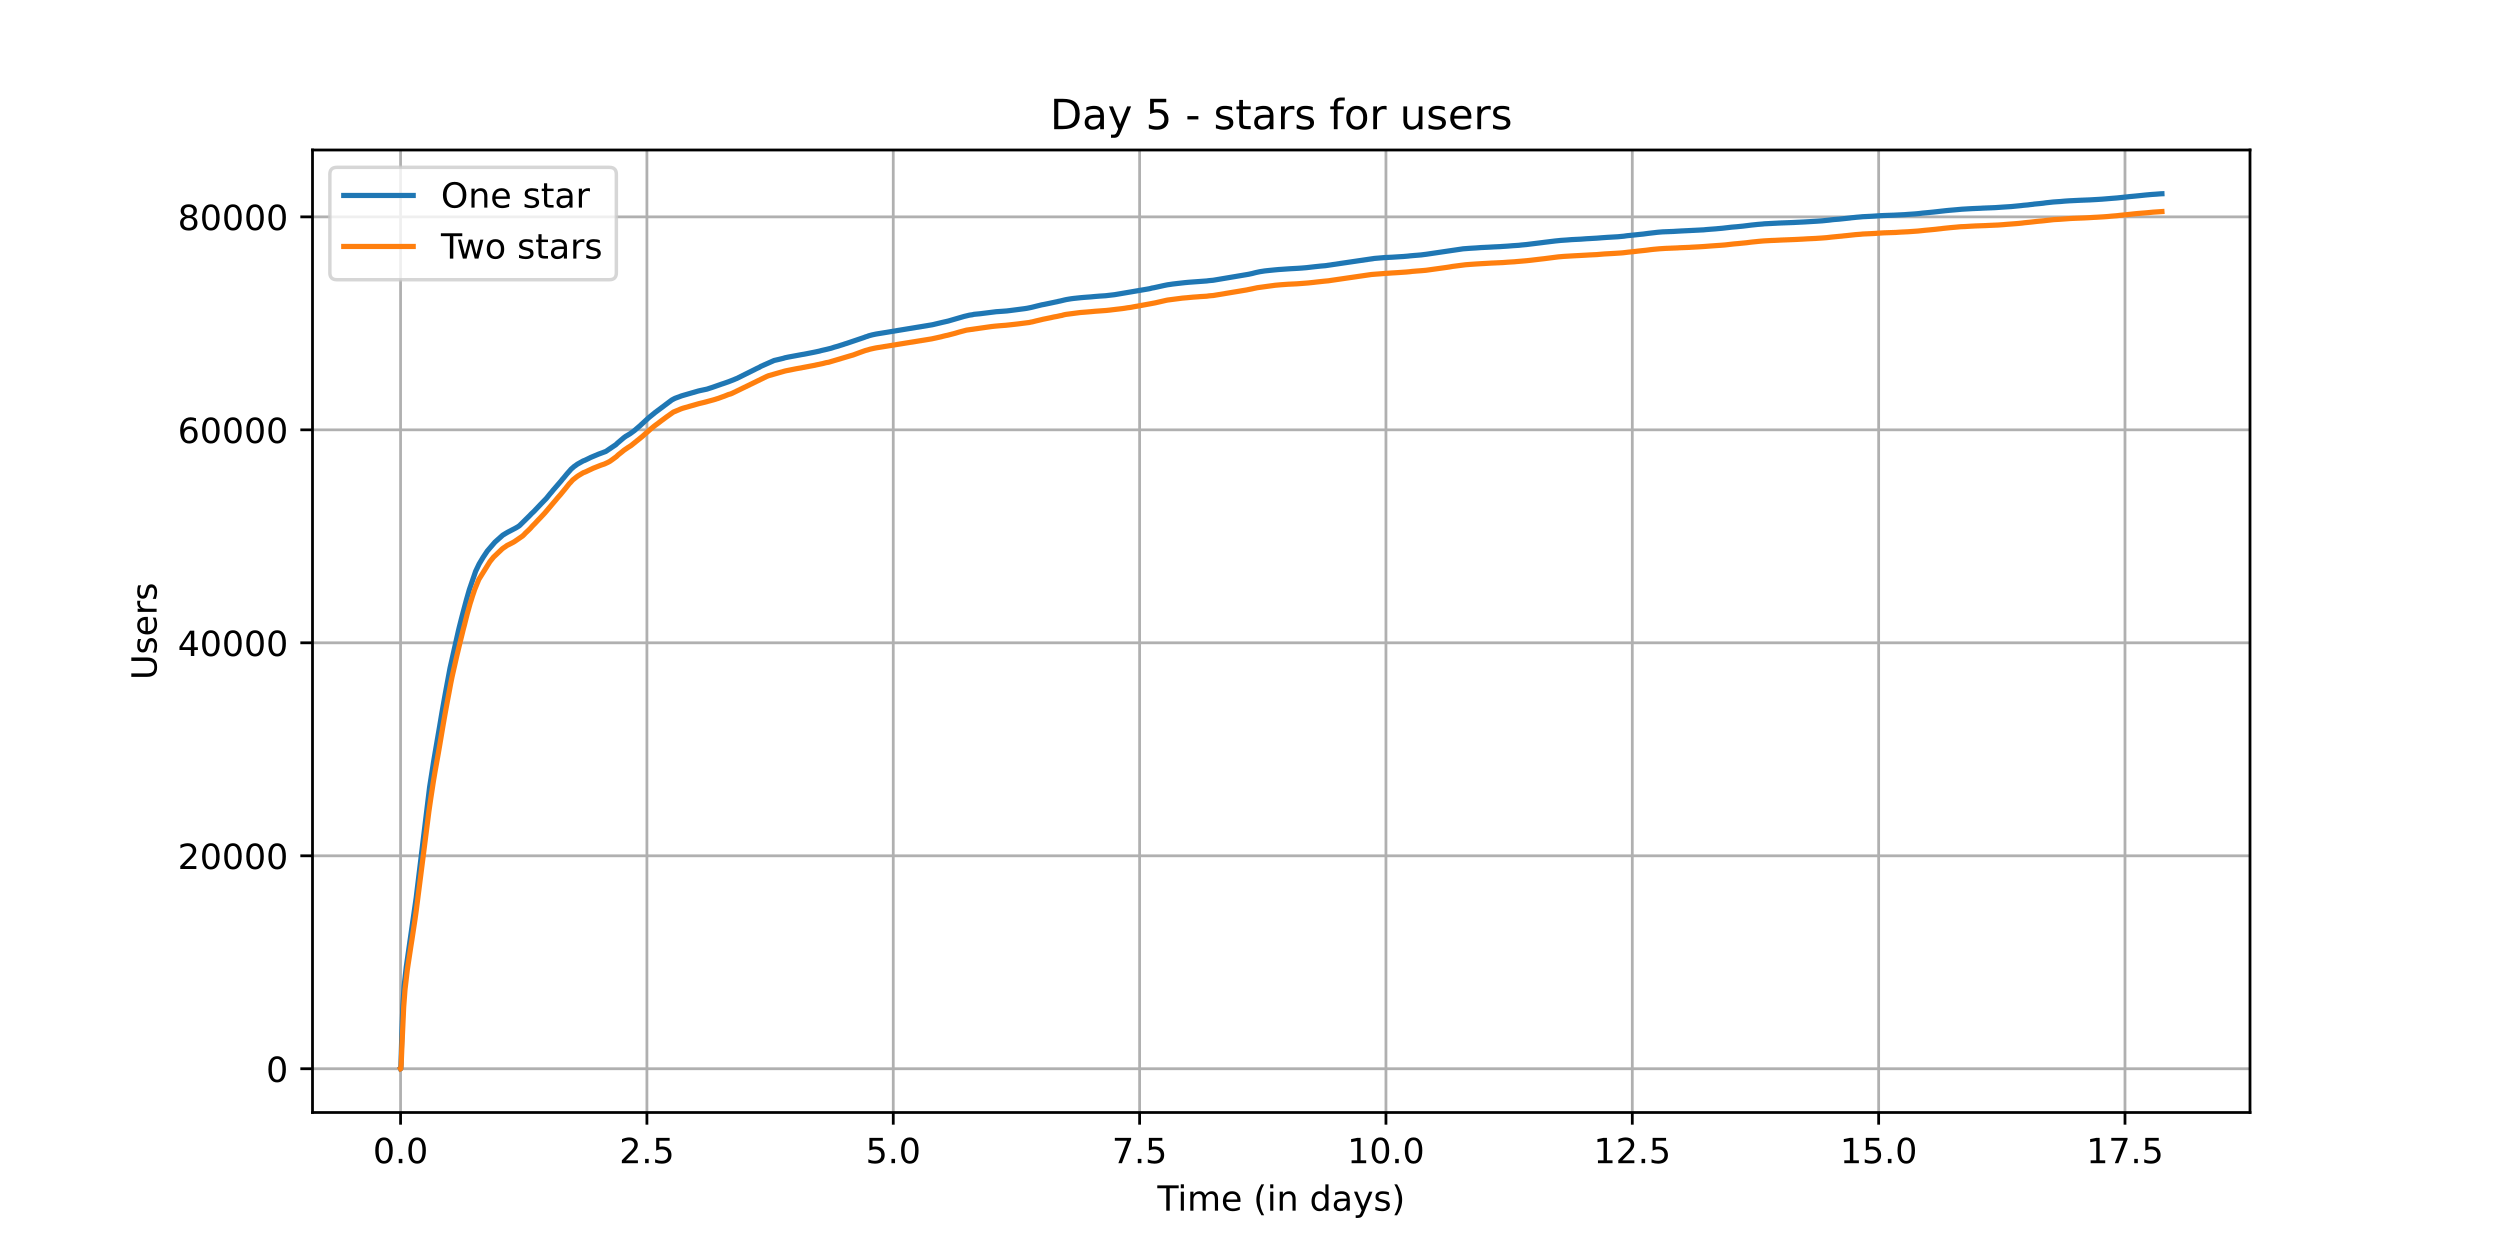 <?xml version="1.0" encoding="utf-8" standalone="no"?>
<!DOCTYPE svg PUBLIC "-//W3C//DTD SVG 1.1//EN"
  "http://www.w3.org/Graphics/SVG/1.1/DTD/svg11.dtd">
<!-- Created with matplotlib (https://matplotlib.org/) -->
<svg height="360pt" version="1.1" viewBox="0 0 720 360" width="720pt" xmlns="http://www.w3.org/2000/svg" xmlns:xlink="http://www.w3.org/1999/xlink">
 <defs>
  <style type="text/css">*{stroke-linecap:butt;stroke-linejoin:round;}</style>
 </defs>
 <g id="figure_1">
  <g id="patch_1">
   <path d="M 0 360 
L 720 360 
L 720 0 
L 0 0 
z
" style="fill:#ffffff;"/>
  </g>
  <g id="axes_1">
   <g id="patch_2">
    <path d="M 90 320.4 
L 648 320.4 
L 648 43.2 
L 90 43.2 
z
" style="fill:#ffffff;"/>
   </g>
   <g id="matplotlib.axis_1">
    <g id="xtick_1">
     <g id="line2d_1">
      <path clip-path="url(#p4672e1de01)" d="M 115.364 320.4 
L 115.364 43.2 
" style="fill:none;stroke:#b0b0b0;stroke-linecap:square;stroke-width:0.8;"/>
     </g>
     <g id="line2d_2">
      <defs>
       <path d="M 0 0 
L 0 3.5 
" id="maaea43b90a" style="stroke:#000000;stroke-width:0.8;"/>
      </defs>
      <g>
       <use style="stroke:#000000;stroke-width:0.8;" x="115.364" xlink:href="#maaea43b90a" y="320.4"/>
      </g>
     </g>
     <g id="text_1">
      <!-- 0.0 -->
      <g transform="translate(107.412 334.998)scale(0.1 -0.1)">
       <defs>
        <path d="M 31.781 66.406 
Q 24.172 66.406 20.328 58.906 
Q 16.5 51.422 16.5 36.375 
Q 16.5 21.391 20.328 13.891 
Q 24.172 6.391 31.781 6.391 
Q 39.453 6.391 43.281 13.891 
Q 47.125 21.391 47.125 36.375 
Q 47.125 51.422 43.281 58.906 
Q 39.453 66.406 31.781 66.406 
z
M 31.781 74.219 
Q 44.047 74.219 50.516 64.516 
Q 56.984 54.828 56.984 36.375 
Q 56.984 17.969 50.516 8.266 
Q 44.047 -1.422 31.781 -1.422 
Q 19.531 -1.422 13.062 8.266 
Q 6.594 17.969 6.594 36.375 
Q 6.594 54.828 13.062 64.516 
Q 19.531 74.219 31.781 74.219 
z
" id="DejaVuSans-48"/>
        <path d="M 10.688 12.406 
L 21 12.406 
L 21 0 
L 10.688 0 
z
" id="DejaVuSans-46"/>
       </defs>
       <use xlink:href="#DejaVuSans-48"/>
       <use x="63.623" xlink:href="#DejaVuSans-46"/>
       <use x="95.41" xlink:href="#DejaVuSans-48"/>
      </g>
     </g>
    </g>
    <g id="xtick_2">
     <g id="line2d_3">
      <path clip-path="url(#p4672e1de01)" d="M 186.311 320.4 
L 186.311 43.2 
" style="fill:none;stroke:#b0b0b0;stroke-linecap:square;stroke-width:0.8;"/>
     </g>
     <g id="line2d_4">
      <g>
       <use style="stroke:#000000;stroke-width:0.8;" x="186.311" xlink:href="#maaea43b90a" y="320.4"/>
      </g>
     </g>
     <g id="text_2">
      <!-- 2.5 -->
      <g transform="translate(178.36 334.998)scale(0.1 -0.1)">
       <defs>
        <path d="M 19.188 8.297 
L 53.609 8.297 
L 53.609 0 
L 7.328 0 
L 7.328 8.297 
Q 12.938 14.109 22.625 23.891 
Q 32.328 33.688 34.812 36.531 
Q 39.547 41.844 41.422 45.531 
Q 43.312 49.219 43.312 52.781 
Q 43.312 58.594 39.234 62.25 
Q 35.156 65.922 28.609 65.922 
Q 23.969 65.922 18.812 64.312 
Q 13.672 62.703 7.812 59.422 
L 7.812 69.391 
Q 13.766 71.781 18.938 73 
Q 24.125 74.219 28.422 74.219 
Q 39.75 74.219 46.484 68.547 
Q 53.219 62.891 53.219 53.422 
Q 53.219 48.922 51.531 44.891 
Q 49.859 40.875 45.406 35.406 
Q 44.188 33.984 37.641 27.219 
Q 31.109 20.453 19.188 8.297 
z
" id="DejaVuSans-50"/>
        <path d="M 10.797 72.906 
L 49.516 72.906 
L 49.516 64.594 
L 19.828 64.594 
L 19.828 46.734 
Q 21.969 47.469 24.109 47.828 
Q 26.266 48.188 28.422 48.188 
Q 40.625 48.188 47.75 41.5 
Q 54.891 34.812 54.891 23.391 
Q 54.891 11.625 47.562 5.094 
Q 40.234 -1.422 26.906 -1.422 
Q 22.312 -1.422 17.547 -0.641 
Q 12.797 0.141 7.719 1.703 
L 7.719 11.625 
Q 12.109 9.234 16.797 8.062 
Q 21.484 6.891 26.703 6.891 
Q 35.156 6.891 40.078 11.328 
Q 45.016 15.766 45.016 23.391 
Q 45.016 31 40.078 35.438 
Q 35.156 39.891 26.703 39.891 
Q 22.75 39.891 18.812 39.016 
Q 14.891 38.141 10.797 36.281 
z
" id="DejaVuSans-53"/>
       </defs>
       <use xlink:href="#DejaVuSans-50"/>
       <use x="63.623" xlink:href="#DejaVuSans-46"/>
       <use x="95.41" xlink:href="#DejaVuSans-53"/>
      </g>
     </g>
    </g>
    <g id="xtick_3">
     <g id="line2d_5">
      <path clip-path="url(#p4672e1de01)" d="M 257.259 320.4 
L 257.259 43.2 
" style="fill:none;stroke:#b0b0b0;stroke-linecap:square;stroke-width:0.8;"/>
     </g>
     <g id="line2d_6">
      <g>
       <use style="stroke:#000000;stroke-width:0.8;" x="257.259" xlink:href="#maaea43b90a" y="320.4"/>
      </g>
     </g>
     <g id="text_3">
      <!-- 5.0 -->
      <g transform="translate(249.308 334.998)scale(0.1 -0.1)">
       <use xlink:href="#DejaVuSans-53"/>
       <use x="63.623" xlink:href="#DejaVuSans-46"/>
       <use x="95.41" xlink:href="#DejaVuSans-48"/>
      </g>
     </g>
    </g>
    <g id="xtick_4">
     <g id="line2d_7">
      <path clip-path="url(#p4672e1de01)" d="M 328.207 320.4 
L 328.207 43.2 
" style="fill:none;stroke:#b0b0b0;stroke-linecap:square;stroke-width:0.8;"/>
     </g>
     <g id="line2d_8">
      <g>
       <use style="stroke:#000000;stroke-width:0.8;" x="328.207" xlink:href="#maaea43b90a" y="320.4"/>
      </g>
     </g>
     <g id="text_4">
      <!-- 7.5 -->
      <g transform="translate(320.255 334.998)scale(0.1 -0.1)">
       <defs>
        <path d="M 8.203 72.906 
L 55.078 72.906 
L 55.078 68.703 
L 28.609 0 
L 18.312 0 
L 43.219 64.594 
L 8.203 64.594 
z
" id="DejaVuSans-55"/>
       </defs>
       <use xlink:href="#DejaVuSans-55"/>
       <use x="63.623" xlink:href="#DejaVuSans-46"/>
       <use x="95.41" xlink:href="#DejaVuSans-53"/>
      </g>
     </g>
    </g>
    <g id="xtick_5">
     <g id="line2d_9">
      <path clip-path="url(#p4672e1de01)" d="M 399.155 320.4 
L 399.155 43.2 
" style="fill:none;stroke:#b0b0b0;stroke-linecap:square;stroke-width:0.8;"/>
     </g>
     <g id="line2d_10">
      <g>
       <use style="stroke:#000000;stroke-width:0.8;" x="399.155" xlink:href="#maaea43b90a" y="320.4"/>
      </g>
     </g>
     <g id="text_5">
      <!-- 10.0 -->
      <g transform="translate(388.022 334.998)scale(0.1 -0.1)">
       <defs>
        <path d="M 12.406 8.297 
L 28.516 8.297 
L 28.516 63.922 
L 10.984 60.406 
L 10.984 69.391 
L 28.422 72.906 
L 38.281 72.906 
L 38.281 8.297 
L 54.391 8.297 
L 54.391 0 
L 12.406 0 
z
" id="DejaVuSans-49"/>
       </defs>
       <use xlink:href="#DejaVuSans-49"/>
       <use x="63.623" xlink:href="#DejaVuSans-48"/>
       <use x="127.246" xlink:href="#DejaVuSans-46"/>
       <use x="159.033" xlink:href="#DejaVuSans-48"/>
      </g>
     </g>
    </g>
    <g id="xtick_6">
     <g id="line2d_11">
      <path clip-path="url(#p4672e1de01)" d="M 470.102 320.4 
L 470.102 43.2 
" style="fill:none;stroke:#b0b0b0;stroke-linecap:square;stroke-width:0.8;"/>
     </g>
     <g id="line2d_12">
      <g>
       <use style="stroke:#000000;stroke-width:0.8;" x="470.102" xlink:href="#maaea43b90a" y="320.4"/>
      </g>
     </g>
     <g id="text_6">
      <!-- 12.5 -->
      <g transform="translate(458.97 334.998)scale(0.1 -0.1)">
       <use xlink:href="#DejaVuSans-49"/>
       <use x="63.623" xlink:href="#DejaVuSans-50"/>
       <use x="127.246" xlink:href="#DejaVuSans-46"/>
       <use x="159.033" xlink:href="#DejaVuSans-53"/>
      </g>
     </g>
    </g>
    <g id="xtick_7">
     <g id="line2d_13">
      <path clip-path="url(#p4672e1de01)" d="M 541.05 320.4 
L 541.05 43.2 
" style="fill:none;stroke:#b0b0b0;stroke-linecap:square;stroke-width:0.8;"/>
     </g>
     <g id="line2d_14">
      <g>
       <use style="stroke:#000000;stroke-width:0.8;" x="541.05" xlink:href="#maaea43b90a" y="320.4"/>
      </g>
     </g>
     <g id="text_7">
      <!-- 15.0 -->
      <g transform="translate(529.917 334.998)scale(0.1 -0.1)">
       <use xlink:href="#DejaVuSans-49"/>
       <use x="63.623" xlink:href="#DejaVuSans-53"/>
       <use x="127.246" xlink:href="#DejaVuSans-46"/>
       <use x="159.033" xlink:href="#DejaVuSans-48"/>
      </g>
     </g>
    </g>
    <g id="xtick_8">
     <g id="line2d_15">
      <path clip-path="url(#p4672e1de01)" d="M 611.998 320.4 
L 611.998 43.2 
" style="fill:none;stroke:#b0b0b0;stroke-linecap:square;stroke-width:0.8;"/>
     </g>
     <g id="line2d_16">
      <g>
       <use style="stroke:#000000;stroke-width:0.8;" x="611.998" xlink:href="#maaea43b90a" y="320.4"/>
      </g>
     </g>
     <g id="text_8">
      <!-- 17.5 -->
      <g transform="translate(600.865 334.998)scale(0.1 -0.1)">
       <use xlink:href="#DejaVuSans-49"/>
       <use x="63.623" xlink:href="#DejaVuSans-55"/>
       <use x="127.246" xlink:href="#DejaVuSans-46"/>
       <use x="159.033" xlink:href="#DejaVuSans-53"/>
      </g>
     </g>
    </g>
    <g id="text_9">
     <!-- Time (in days) -->
     <g transform="translate(333.327 348.677)scale(0.1 -0.1)">
      <defs>
       <path d="M -0.297 72.906 
L 61.375 72.906 
L 61.375 64.594 
L 35.5 64.594 
L 35.5 0 
L 25.594 0 
L 25.594 64.594 
L -0.297 64.594 
z
" id="DejaVuSans-84"/>
       <path d="M 9.422 54.688 
L 18.406 54.688 
L 18.406 0 
L 9.422 0 
z
M 9.422 75.984 
L 18.406 75.984 
L 18.406 64.594 
L 9.422 64.594 
z
" id="DejaVuSans-105"/>
       <path d="M 52 44.188 
Q 55.375 50.25 60.062 53.125 
Q 64.75 56 71.094 56 
Q 79.641 56 84.281 50.016 
Q 88.922 44.047 88.922 33.016 
L 88.922 0 
L 79.891 0 
L 79.891 32.719 
Q 79.891 40.578 77.094 44.375 
Q 74.312 48.188 68.609 48.188 
Q 61.625 48.188 57.562 43.547 
Q 53.516 38.922 53.516 30.906 
L 53.516 0 
L 44.484 0 
L 44.484 32.719 
Q 44.484 40.625 41.703 44.406 
Q 38.922 48.188 33.109 48.188 
Q 26.219 48.188 22.156 43.531 
Q 18.109 38.875 18.109 30.906 
L 18.109 0 
L 9.078 0 
L 9.078 54.688 
L 18.109 54.688 
L 18.109 46.188 
Q 21.188 51.219 25.484 53.609 
Q 29.781 56 35.688 56 
Q 41.656 56 45.828 52.969 
Q 50 49.953 52 44.188 
z
" id="DejaVuSans-109"/>
       <path d="M 56.203 29.594 
L 56.203 25.203 
L 14.891 25.203 
Q 15.484 15.922 20.484 11.062 
Q 25.484 6.203 34.422 6.203 
Q 39.594 6.203 44.453 7.469 
Q 49.312 8.734 54.109 11.281 
L 54.109 2.781 
Q 49.266 0.734 44.188 -0.344 
Q 39.109 -1.422 33.891 -1.422 
Q 20.797 -1.422 13.156 6.188 
Q 5.516 13.812 5.516 26.812 
Q 5.516 40.234 12.766 48.109 
Q 20.016 56 32.328 56 
Q 43.359 56 49.781 48.891 
Q 56.203 41.797 56.203 29.594 
z
M 47.219 32.234 
Q 47.125 39.594 43.094 43.984 
Q 39.062 48.391 32.422 48.391 
Q 24.906 48.391 20.391 44.141 
Q 15.875 39.891 15.188 32.172 
z
" id="DejaVuSans-101"/>
       <path id="DejaVuSans-32"/>
       <path d="M 31 75.875 
Q 24.469 64.656 21.281 53.656 
Q 18.109 42.672 18.109 31.391 
Q 18.109 20.125 21.312 9.062 
Q 24.516 -2 31 -13.188 
L 23.188 -13.188 
Q 15.875 -1.703 12.234 9.375 
Q 8.594 20.453 8.594 31.391 
Q 8.594 42.281 12.203 53.312 
Q 15.828 64.359 23.188 75.875 
z
" id="DejaVuSans-40"/>
       <path d="M 54.891 33.016 
L 54.891 0 
L 45.906 0 
L 45.906 32.719 
Q 45.906 40.484 42.875 44.328 
Q 39.844 48.188 33.797 48.188 
Q 26.516 48.188 22.312 43.547 
Q 18.109 38.922 18.109 30.906 
L 18.109 0 
L 9.078 0 
L 9.078 54.688 
L 18.109 54.688 
L 18.109 46.188 
Q 21.344 51.125 25.703 53.562 
Q 30.078 56 35.797 56 
Q 45.219 56 50.047 50.172 
Q 54.891 44.344 54.891 33.016 
z
" id="DejaVuSans-110"/>
       <path d="M 45.406 46.391 
L 45.406 75.984 
L 54.391 75.984 
L 54.391 0 
L 45.406 0 
L 45.406 8.203 
Q 42.578 3.328 38.25 0.953 
Q 33.938 -1.422 27.875 -1.422 
Q 17.969 -1.422 11.734 6.484 
Q 5.516 14.406 5.516 27.297 
Q 5.516 40.188 11.734 48.094 
Q 17.969 56 27.875 56 
Q 33.938 56 38.25 53.625 
Q 42.578 51.266 45.406 46.391 
z
M 14.797 27.297 
Q 14.797 17.391 18.875 11.75 
Q 22.953 6.109 30.078 6.109 
Q 37.203 6.109 41.297 11.75 
Q 45.406 17.391 45.406 27.297 
Q 45.406 37.203 41.297 42.844 
Q 37.203 48.484 30.078 48.484 
Q 22.953 48.484 18.875 42.844 
Q 14.797 37.203 14.797 27.297 
z
" id="DejaVuSans-100"/>
       <path d="M 34.281 27.484 
Q 23.391 27.484 19.188 25 
Q 14.984 22.516 14.984 16.5 
Q 14.984 11.719 18.141 8.906 
Q 21.297 6.109 26.703 6.109 
Q 34.188 6.109 38.703 11.406 
Q 43.219 16.703 43.219 25.484 
L 43.219 27.484 
z
M 52.203 31.203 
L 52.203 0 
L 43.219 0 
L 43.219 8.297 
Q 40.141 3.328 35.547 0.953 
Q 30.953 -1.422 24.312 -1.422 
Q 15.922 -1.422 10.953 3.297 
Q 6 8.016 6 15.922 
Q 6 25.141 12.172 29.828 
Q 18.359 34.516 30.609 34.516 
L 43.219 34.516 
L 43.219 35.406 
Q 43.219 41.609 39.141 45 
Q 35.062 48.391 27.688 48.391 
Q 23 48.391 18.547 47.266 
Q 14.109 46.141 10.016 43.891 
L 10.016 52.203 
Q 14.938 54.109 19.578 55.047 
Q 24.219 56 28.609 56 
Q 40.484 56 46.344 49.844 
Q 52.203 43.703 52.203 31.203 
z
" id="DejaVuSans-97"/>
       <path d="M 32.172 -5.078 
Q 28.375 -14.844 24.75 -17.812 
Q 21.141 -20.797 15.094 -20.797 
L 7.906 -20.797 
L 7.906 -13.281 
L 13.188 -13.281 
Q 16.891 -13.281 18.938 -11.516 
Q 21 -9.766 23.484 -3.219 
L 25.094 0.875 
L 2.984 54.688 
L 12.5 54.688 
L 29.594 11.922 
L 46.688 54.688 
L 56.203 54.688 
z
" id="DejaVuSans-121"/>
       <path d="M 44.281 53.078 
L 44.281 44.578 
Q 40.484 46.531 36.375 47.5 
Q 32.281 48.484 27.875 48.484 
Q 21.188 48.484 17.844 46.438 
Q 14.5 44.391 14.5 40.281 
Q 14.5 37.156 16.891 35.375 
Q 19.281 33.594 26.516 31.984 
L 29.594 31.297 
Q 39.156 29.25 43.188 25.516 
Q 47.219 21.781 47.219 15.094 
Q 47.219 7.469 41.188 3.016 
Q 35.156 -1.422 24.609 -1.422 
Q 20.219 -1.422 15.453 -0.562 
Q 10.688 0.297 5.422 2 
L 5.422 11.281 
Q 10.406 8.688 15.234 7.391 
Q 20.062 6.109 24.812 6.109 
Q 31.156 6.109 34.562 8.281 
Q 37.984 10.453 37.984 14.406 
Q 37.984 18.062 35.516 20.016 
Q 33.062 21.969 24.703 23.781 
L 21.578 24.516 
Q 13.234 26.266 9.516 29.906 
Q 5.812 33.547 5.812 39.891 
Q 5.812 47.609 11.281 51.797 
Q 16.75 56 26.812 56 
Q 31.781 56 36.172 55.266 
Q 40.578 54.547 44.281 53.078 
z
" id="DejaVuSans-115"/>
       <path d="M 8.016 75.875 
L 15.828 75.875 
Q 23.141 64.359 26.781 53.312 
Q 30.422 42.281 30.422 31.391 
Q 30.422 20.453 26.781 9.375 
Q 23.141 -1.703 15.828 -13.188 
L 8.016 -13.188 
Q 14.5 -2 17.703 9.062 
Q 20.906 20.125 20.906 31.391 
Q 20.906 42.672 17.703 53.656 
Q 14.5 64.656 8.016 75.875 
z
" id="DejaVuSans-41"/>
      </defs>
      <use xlink:href="#DejaVuSans-84"/>
      <use x="57.959" xlink:href="#DejaVuSans-105"/>
      <use x="85.742" xlink:href="#DejaVuSans-109"/>
      <use x="183.154" xlink:href="#DejaVuSans-101"/>
      <use x="244.678" xlink:href="#DejaVuSans-32"/>
      <use x="276.465" xlink:href="#DejaVuSans-40"/>
      <use x="315.479" xlink:href="#DejaVuSans-105"/>
      <use x="343.262" xlink:href="#DejaVuSans-110"/>
      <use x="406.641" xlink:href="#DejaVuSans-32"/>
      <use x="438.428" xlink:href="#DejaVuSans-100"/>
      <use x="501.904" xlink:href="#DejaVuSans-97"/>
      <use x="563.184" xlink:href="#DejaVuSans-121"/>
      <use x="622.363" xlink:href="#DejaVuSans-115"/>
      <use x="674.463" xlink:href="#DejaVuSans-41"/>
     </g>
    </g>
   </g>
   <g id="matplotlib.axis_2">
    <g id="ytick_1">
     <g id="line2d_17">
      <path clip-path="url(#p4672e1de01)" d="M 90 307.8 
L 648 307.8 
" style="fill:none;stroke:#b0b0b0;stroke-linecap:square;stroke-width:0.8;"/>
     </g>
     <g id="line2d_18">
      <defs>
       <path d="M 0 0 
L -3.5 0 
" id="m21e2b378fc" style="stroke:#000000;stroke-width:0.8;"/>
      </defs>
      <g>
       <use style="stroke:#000000;stroke-width:0.8;" x="90" xlink:href="#m21e2b378fc" y="307.8"/>
      </g>
     </g>
     <g id="text_10">
      <!-- 0 -->
      <g transform="translate(76.638 311.599)scale(0.1 -0.1)">
       <use xlink:href="#DejaVuSans-48"/>
      </g>
     </g>
    </g>
    <g id="ytick_2">
     <g id="line2d_19">
      <path clip-path="url(#p4672e1de01)" d="M 90 246.464 
L 648 246.464 
" style="fill:none;stroke:#b0b0b0;stroke-linecap:square;stroke-width:0.8;"/>
     </g>
     <g id="line2d_20">
      <g>
       <use style="stroke:#000000;stroke-width:0.8;" x="90" xlink:href="#m21e2b378fc" y="246.464"/>
      </g>
     </g>
     <g id="text_11">
      <!-- 20000 -->
      <g transform="translate(51.188 250.264)scale(0.1 -0.1)">
       <use xlink:href="#DejaVuSans-50"/>
       <use x="63.623" xlink:href="#DejaVuSans-48"/>
       <use x="127.246" xlink:href="#DejaVuSans-48"/>
       <use x="190.869" xlink:href="#DejaVuSans-48"/>
       <use x="254.492" xlink:href="#DejaVuSans-48"/>
      </g>
     </g>
    </g>
    <g id="ytick_3">
     <g id="line2d_21">
      <path clip-path="url(#p4672e1de01)" d="M 90 185.129 
L 648 185.129 
" style="fill:none;stroke:#b0b0b0;stroke-linecap:square;stroke-width:0.8;"/>
     </g>
     <g id="line2d_22">
      <g>
       <use style="stroke:#000000;stroke-width:0.8;" x="90" xlink:href="#m21e2b378fc" y="185.129"/>
      </g>
     </g>
     <g id="text_12">
      <!-- 40000 -->
      <g transform="translate(51.188 188.928)scale(0.1 -0.1)">
       <defs>
        <path d="M 37.797 64.312 
L 12.891 25.391 
L 37.797 25.391 
z
M 35.203 72.906 
L 47.609 72.906 
L 47.609 25.391 
L 58.016 25.391 
L 58.016 17.188 
L 47.609 17.188 
L 47.609 0 
L 37.797 0 
L 37.797 17.188 
L 4.891 17.188 
L 4.891 26.703 
z
" id="DejaVuSans-52"/>
       </defs>
       <use xlink:href="#DejaVuSans-52"/>
       <use x="63.623" xlink:href="#DejaVuSans-48"/>
       <use x="127.246" xlink:href="#DejaVuSans-48"/>
       <use x="190.869" xlink:href="#DejaVuSans-48"/>
       <use x="254.492" xlink:href="#DejaVuSans-48"/>
      </g>
     </g>
    </g>
    <g id="ytick_4">
     <g id="line2d_23">
      <path clip-path="url(#p4672e1de01)" d="M 90 123.793 
L 648 123.793 
" style="fill:none;stroke:#b0b0b0;stroke-linecap:square;stroke-width:0.8;"/>
     </g>
     <g id="line2d_24">
      <g>
       <use style="stroke:#000000;stroke-width:0.8;" x="90" xlink:href="#m21e2b378fc" y="123.793"/>
      </g>
     </g>
     <g id="text_13">
      <!-- 60000 -->
      <g transform="translate(51.188 127.593)scale(0.1 -0.1)">
       <defs>
        <path d="M 33.016 40.375 
Q 26.375 40.375 22.484 35.828 
Q 18.609 31.297 18.609 23.391 
Q 18.609 15.531 22.484 10.953 
Q 26.375 6.391 33.016 6.391 
Q 39.656 6.391 43.531 10.953 
Q 47.406 15.531 47.406 23.391 
Q 47.406 31.297 43.531 35.828 
Q 39.656 40.375 33.016 40.375 
z
M 52.594 71.297 
L 52.594 62.312 
Q 48.875 64.062 45.094 64.984 
Q 41.312 65.922 37.594 65.922 
Q 27.828 65.922 22.672 59.328 
Q 17.531 52.734 16.797 39.406 
Q 19.672 43.656 24.016 45.922 
Q 28.375 48.188 33.594 48.188 
Q 44.578 48.188 50.953 41.516 
Q 57.328 34.859 57.328 23.391 
Q 57.328 12.156 50.688 5.359 
Q 44.047 -1.422 33.016 -1.422 
Q 20.359 -1.422 13.672 8.266 
Q 6.984 17.969 6.984 36.375 
Q 6.984 53.656 15.188 63.938 
Q 23.391 74.219 37.203 74.219 
Q 40.922 74.219 44.703 73.484 
Q 48.484 72.75 52.594 71.297 
z
" id="DejaVuSans-54"/>
       </defs>
       <use xlink:href="#DejaVuSans-54"/>
       <use x="63.623" xlink:href="#DejaVuSans-48"/>
       <use x="127.246" xlink:href="#DejaVuSans-48"/>
       <use x="190.869" xlink:href="#DejaVuSans-48"/>
       <use x="254.492" xlink:href="#DejaVuSans-48"/>
      </g>
     </g>
    </g>
    <g id="ytick_5">
     <g id="line2d_25">
      <path clip-path="url(#p4672e1de01)" d="M 90 62.458 
L 648 62.458 
" style="fill:none;stroke:#b0b0b0;stroke-linecap:square;stroke-width:0.8;"/>
     </g>
     <g id="line2d_26">
      <g>
       <use style="stroke:#000000;stroke-width:0.8;" x="90" xlink:href="#m21e2b378fc" y="62.458"/>
      </g>
     </g>
     <g id="text_14">
      <!-- 80000 -->
      <g transform="translate(51.188 66.257)scale(0.1 -0.1)">
       <defs>
        <path d="M 31.781 34.625 
Q 24.75 34.625 20.719 30.859 
Q 16.703 27.094 16.703 20.516 
Q 16.703 13.922 20.719 10.156 
Q 24.75 6.391 31.781 6.391 
Q 38.812 6.391 42.859 10.172 
Q 46.922 13.969 46.922 20.516 
Q 46.922 27.094 42.891 30.859 
Q 38.875 34.625 31.781 34.625 
z
M 21.922 38.812 
Q 15.578 40.375 12.031 44.719 
Q 8.5 49.078 8.5 55.328 
Q 8.5 64.062 14.719 69.141 
Q 20.953 74.219 31.781 74.219 
Q 42.672 74.219 48.875 69.141 
Q 55.078 64.062 55.078 55.328 
Q 55.078 49.078 51.531 44.719 
Q 48 40.375 41.703 38.812 
Q 48.828 37.156 52.797 32.312 
Q 56.781 27.484 56.781 20.516 
Q 56.781 9.906 50.312 4.234 
Q 43.844 -1.422 31.781 -1.422 
Q 19.734 -1.422 13.25 4.234 
Q 6.781 9.906 6.781 20.516 
Q 6.781 27.484 10.781 32.312 
Q 14.797 37.156 21.922 38.812 
z
M 18.312 54.391 
Q 18.312 48.734 21.844 45.562 
Q 25.391 42.391 31.781 42.391 
Q 38.141 42.391 41.719 45.562 
Q 45.312 48.734 45.312 54.391 
Q 45.312 60.062 41.719 63.234 
Q 38.141 66.406 31.781 66.406 
Q 25.391 66.406 21.844 63.234 
Q 18.312 60.062 18.312 54.391 
z
" id="DejaVuSans-56"/>
       </defs>
       <use xlink:href="#DejaVuSans-56"/>
       <use x="63.623" xlink:href="#DejaVuSans-48"/>
       <use x="127.246" xlink:href="#DejaVuSans-48"/>
       <use x="190.869" xlink:href="#DejaVuSans-48"/>
       <use x="254.492" xlink:href="#DejaVuSans-48"/>
      </g>
     </g>
    </g>
    <g id="text_15">
     <!-- Users -->
     <g transform="translate(45.108 195.801)rotate(-90)scale(0.1 -0.1)">
      <defs>
       <path d="M 8.688 72.906 
L 18.609 72.906 
L 18.609 28.609 
Q 18.609 16.891 22.844 11.734 
Q 27.094 6.594 36.625 6.594 
Q 46.094 6.594 50.344 11.734 
Q 54.594 16.891 54.594 28.609 
L 54.594 72.906 
L 64.5 72.906 
L 64.5 27.391 
Q 64.5 13.141 57.438 5.859 
Q 50.391 -1.422 36.625 -1.422 
Q 22.797 -1.422 15.734 5.859 
Q 8.688 13.141 8.688 27.391 
z
" id="DejaVuSans-85"/>
       <path d="M 41.109 46.297 
Q 39.594 47.172 37.812 47.578 
Q 36.031 48 33.891 48 
Q 26.266 48 22.188 43.047 
Q 18.109 38.094 18.109 28.812 
L 18.109 0 
L 9.078 0 
L 9.078 54.688 
L 18.109 54.688 
L 18.109 46.188 
Q 20.953 51.172 25.484 53.578 
Q 30.031 56 36.531 56 
Q 37.453 56 38.578 55.875 
Q 39.703 55.766 41.062 55.516 
z
" id="DejaVuSans-114"/>
      </defs>
      <use xlink:href="#DejaVuSans-85"/>
      <use x="73.193" xlink:href="#DejaVuSans-115"/>
      <use x="125.293" xlink:href="#DejaVuSans-101"/>
      <use x="186.816" xlink:href="#DejaVuSans-114"/>
      <use x="227.93" xlink:href="#DejaVuSans-115"/>
     </g>
    </g>
   </g>
   <g id="line2d_27">
    <path clip-path="url(#p4672e1de01)" d="M 115.364 307.8 
L 115.404 307.785 
L 115.463 307.07 
L 115.715 298.265 
L 116.023 289.605 
L 116.38 284.094 
L 116.997 278.543 
L 117.415 275.623 
L 119.856 258.597 
L 123.724 226.714 
L 124.876 219.348 
L 125.677 214.622 
L 126.614 209.179 
L 127.278 205.21 
L 127.474 204.094 
L 128.014 201.061 
L 128.314 199.383 
L 129.602 192.437 
L 132.005 181.746 
L 132.239 180.771 
L 132.479 179.827 
L 132.83 178.431 
L 133.279 176.701 
L 134.312 172.825 
L 135.17 169.823 
L 136.964 164.6 
L 137.005 164.493 
L 137.887 162.646 
L 137.978 162.447 
L 139.156 160.475 
L 139.235 160.365 
L 139.449 160.046 
L 140.357 158.678 
L 142.542 156.136 
L 144.786 154.136 
L 145.605 153.633 
L 146.268 153.25 
L 148.621 152.017 
L 148.875 151.864 
L 149.578 151.416 
L 152.585 148.456 
L 153.015 147.993 
L 153.406 147.632 
L 153.816 147.242 
L 154.226 146.803 
L 155.398 145.568 
L 155.808 145.132 
L 157.332 143.562 
L 157.546 143.301 
L 158.503 142.121 
L 158.738 141.869 
L 159.011 141.538 
L 159.284 141.188 
L 161.608 138.505 
L 162.057 137.934 
L 162.331 137.637 
L 163.308 136.438 
L 164.167 135.478 
L 164.459 135.128 
L 165.143 134.536 
L 165.319 134.374 
L 165.612 134.175 
L 166.061 133.852 
L 166.256 133.699 
L 167.956 132.748 
L 168.444 132.564 
L 168.698 132.442 
L 169.342 132.132 
L 169.792 131.914 
L 170.085 131.761 
L 172.369 130.798 
L 174.459 130.022 
L 177.388 128.047 
L 177.72 127.719 
L 177.994 127.471 
L 178.209 127.302 
L 178.658 126.912 
L 178.97 126.649 
L 179.634 126.081 
L 180.044 125.784 
L 180.279 125.618 
L 180.552 125.468 
L 181.47 124.91 
L 182.701 124.014 
L 184.48 122.481 
L 184.714 122.245 
L 185.847 121.211 
L 186.706 120.417 
L 186.999 120.162 
L 188.112 119.264 
L 188.327 119.098 
L 188.542 118.902 
L 193.466 115.207 
L 193.739 115.059 
L 194.091 114.872 
L 194.403 114.713 
L 196.298 114.007 
L 197.002 113.799 
L 201.142 112.603 
L 201.611 112.492 
L 203.604 112.069 
L 204.447 111.79 
L 205.133 111.572 
L 207.928 110.588 
L 208.221 110.499 
L 208.807 110.297 
L 209.784 109.953 
L 211.366 109.34 
L 211.776 109.159 
L 212.225 108.981 
L 217.422 106.393 
L 217.93 106.132 
L 218.673 105.792 
L 219.122 105.515 
L 222.951 103.82 
L 224.436 103.473 
L 225.628 103.182 
L 226.058 103.041 
L 227.132 102.817 
L 230.843 102.13 
L 231.624 102.001 
L 234.495 101.437 
L 235.608 101.201 
L 236.077 101.096 
L 236.467 100.98 
L 236.917 100.872 
L 238.186 100.584 
L 239.398 100.281 
L 240.318 99.974 
L 241.275 99.713 
L 242.134 99.434 
L 242.876 99.207 
L 243.365 99.032 
L 243.716 98.931 
L 244.146 98.787 
L 248.932 97.165 
L 249.167 97.057 
L 249.87 96.846 
L 250.163 96.717 
L 251.199 96.441 
L 252.332 96.202 
L 268.424 93.546 
L 268.874 93.451 
L 269.323 93.34 
L 270.905 92.963 
L 271.355 92.856 
L 272.605 92.574 
L 273.074 92.466 
L 277.648 91.135 
L 279.232 90.755 
L 279.994 90.651 
L 280.521 90.525 
L 282.3 90.353 
L 283.16 90.243 
L 286.891 89.774 
L 288.531 89.663 
L 289.938 89.556 
L 290.836 89.446 
L 295.176 88.881 
L 295.841 88.774 
L 296.876 88.562 
L 297.364 88.452 
L 298.517 88.161 
L 300.059 87.786 
L 300.684 87.676 
L 302.891 87.216 
L 304.083 86.962 
L 304.591 86.86 
L 304.767 86.802 
L 305.333 86.692 
L 306.604 86.382 
L 307.073 86.281 
L 307.854 86.146 
L 308.518 86.038 
L 309.144 85.956 
L 311.371 85.719 
L 312.719 85.609 
L 314.047 85.514 
L 315.179 85.404 
L 316.683 85.281 
L 318.382 85.171 
L 320.982 84.87 
L 321.646 84.76 
L 330.493 83.248 
L 330.884 83.18 
L 331.353 83.076 
L 331.724 82.965 
L 332.368 82.855 
L 333.54 82.601 
L 335.22 82.229 
L 336.254 82.018 
L 337.016 81.911 
L 337.719 81.806 
L 338.637 81.696 
L 341.235 81.401 
L 342.387 81.291 
L 347.525 80.917 
L 348.17 80.828 
L 349.381 80.718 
L 359.577 78.994 
L 360.709 78.749 
L 361.119 78.638 
L 361.686 78.494 
L 362.819 78.252 
L 363.522 78.141 
L 364.245 78.028 
L 365.26 77.918 
L 367.194 77.721 
L 368.405 77.611 
L 368.834 77.589 
L 370.377 77.479 
L 371.627 77.393 
L 373.678 77.283 
L 374.947 77.197 
L 376.256 77.086 
L 378.776 76.798 
L 379.791 76.691 
L 380.339 76.63 
L 381.669 76.519 
L 395.832 74.428 
L 397.14 74.317 
L 398.683 74.185 
L 400.91 74.078 
L 401.36 74.05 
L 403.043 73.94 
L 404.216 73.869 
L 405.485 73.759 
L 406.071 73.689 
L 407.302 73.578 
L 407.771 73.544 
L 409.294 73.416 
L 410.134 73.305 
L 410.72 73.235 
L 421.386 71.658 
L 422.851 71.548 
L 423.32 71.514 
L 425.137 71.404 
L 426.524 71.299 
L 428.828 71.189 
L 429.98 71.122 
L 432.207 71.017 
L 432.441 70.993 
L 434.219 70.882 
L 435.703 70.76 
L 437.442 70.649 
L 438.028 70.576 
L 439.2 70.465 
L 439.708 70.419 
L 440.567 70.309 
L 443.966 69.892 
L 444.807 69.781 
L 447.933 69.398 
L 449.027 69.288 
L 449.574 69.232 
L 451.215 69.122 
L 452.661 69.006 
L 454.986 68.895 
L 455.435 68.868 
L 456.88 68.757 
L 457.954 68.699 
L 459.889 68.588 
L 461.335 68.472 
L 462.898 68.362 
L 464.011 68.297 
L 465.906 68.187 
L 467.683 68.021 
L 468.386 67.914 
L 468.719 67.874 
L 469.851 67.763 
L 472.175 67.512 
L 473.27 67.405 
L 473.914 67.316 
L 474.755 67.205 
L 477.452 66.889 
L 478.8 66.779 
L 479.21 66.761 
L 481.983 66.653 
L 482.432 66.623 
L 484.327 66.512 
L 485.342 66.463 
L 487.607 66.353 
L 488.682 66.298 
L 490.713 66.19 
L 491.279 66.129 
L 492.744 66.012 
L 494.189 65.902 
L 494.717 65.85 
L 495.986 65.739 
L 498.76 65.417 
L 500.107 65.307 
L 501.944 65.126 
L 502.785 65.019 
L 503.097 64.985 
L 503.918 64.881 
L 504.27 64.835 
L 506.302 64.623 
L 507.689 64.513 
L 508.06 64.461 
L 510.19 64.353 
L 510.463 64.338 
L 512.631 64.227 
L 513.588 64.191 
L 516.518 64.08 
L 517.592 64.025 
L 519.838 63.915 
L 520.307 63.884 
L 522.104 63.774 
L 523.237 63.706 
L 524.818 63.596 
L 526.811 63.396 
L 527.651 63.286 
L 528.178 63.231 
L 529.624 63.12 
L 531.792 62.887 
L 532.807 62.78 
L 533.178 62.722 
L 534.292 62.614 
L 534.546 62.581 
L 535.854 62.47 
L 536.381 62.415 
L 538.647 62.305 
L 539.78 62.237 
L 541.381 62.127 
L 542.416 62.075 
L 545.658 61.964 
L 546.107 61.937 
L 548.451 61.826 
L 549.857 61.719 
L 551.459 61.612 
L 551.947 61.569 
L 553.021 61.461 
L 553.646 61.378 
L 554.857 61.268 
L 556.849 61.069 
L 557.846 60.958 
L 560.444 60.664 
L 561.596 60.554 
L 562.084 60.514 
L 563.354 60.403 
L 565.033 60.253 
L 566.908 60.143 
L 568.002 60.081 
L 570.502 59.974 
L 570.971 59.943 
L 573.705 59.833 
L 574.681 59.793 
L 576.265 59.683 
L 577.476 59.603 
L 579.214 59.492 
L 581.03 59.315 
L 582.143 59.204 
L 582.749 59.127 
L 583.999 59.02 
L 584.623 58.934 
L 585.561 58.833 
L 585.796 58.784 
L 586.929 58.677 
L 587.456 58.628 
L 588.453 58.52 
L 589.176 58.41 
L 591.384 58.171 
L 592.966 58.063 
L 593.415 58.036 
L 594.607 57.925 
L 595.877 57.839 
L 598.064 57.729 
L 599.08 57.68 
L 601.873 57.57 
L 602.302 57.545 
L 604.216 57.435 
L 605.408 57.358 
L 606.755 57.248 
L 608.239 57.125 
L 609.665 57.014 
L 611.735 56.797 
L 612.771 56.686 
L 613.337 56.619 
L 614.509 56.511 
L 615.036 56.459 
L 616.111 56.352 
L 616.658 56.297 
L 617.655 56.193 
L 617.987 56.159 
L 619.198 56.048 
L 619.706 56.005 
L 620.937 55.923 
L 622.304 55.812 
L 622.636 55.8 
L 622.636 55.8 
" style="fill:none;stroke:#1f77b4;stroke-linecap:square;stroke-width:1.5;"/>
   </g>
   <g id="line2d_28">
    <path clip-path="url(#p4672e1de01)" d="M 115.364 307.8 
L 115.443 307.754 
L 115.539 306.632 
L 115.735 301.731 
L 116.256 290.102 
L 116.633 285.087 
L 117.309 279.276 
L 118.323 272.59 
L 118.596 270.864 
L 119.524 264.758 
L 119.883 262.203 
L 123.529 233.624 
L 124.075 229.861 
L 124.466 227.325 
L 124.798 225.15 
L 125.286 222.243 
L 126.224 217.011 
L 126.693 214.282 
L 127.571 209.059 
L 128.034 206.403 
L 128.307 204.885 
L 128.911 201.595 
L 129.086 200.687 
L 129.282 199.662 
L 129.808 196.835 
L 130.228 194.774 
L 131.563 188.874 
L 132.46 185.157 
L 133.279 181.838 
L 133.337 181.575 
L 133.747 180.023 
L 133.883 179.48 
L 134.585 176.698 
L 134.858 175.735 
L 135.384 173.846 
L 135.696 172.886 
L 136.126 171.5 
L 136.321 170.945 
L 136.692 169.829 
L 137.887 166.9 
L 141.07 161.782 
L 142.113 160.478 
L 144.689 158.028 
L 145.196 157.672 
L 145.547 157.448 
L 145.995 157.114 
L 146.327 156.942 
L 146.561 156.835 
L 147.742 156.225 
L 148.152 155.985 
L 150.476 154.391 
L 151.003 153.894 
L 151.238 153.618 
L 152.234 152.679 
L 152.566 152.348 
L 152.859 152.048 
L 153.21 151.637 
L 153.601 151.226 
L 153.972 150.864 
L 155.007 149.751 
L 155.261 149.487 
L 155.632 149.107 
L 156.902 147.748 
L 158.992 145.279 
L 159.323 144.884 
L 160.124 143.948 
L 160.417 143.58 
L 161.081 142.82 
L 161.296 142.587 
L 162.741 140.823 
L 163.971 139.281 
L 164.303 138.953 
L 164.928 138.25 
L 165.045 138.152 
L 166.022 137.382 
L 166.256 137.204 
L 166.608 136.965 
L 166.862 136.815 
L 167.78 136.266 
L 168.054 136.11 
L 168.386 135.999 
L 168.776 135.834 
L 169.674 135.401 
L 170.046 135.233 
L 170.866 134.84 
L 171.335 134.659 
L 172.897 134.037 
L 173.19 133.929 
L 174.069 133.635 
L 174.85 133.273 
L 175.104 133.15 
L 175.611 132.883 
L 176.217 132.457 
L 177.506 131.522 
L 177.896 131.141 
L 178.189 130.881 
L 179.048 130.212 
L 179.693 129.676 
L 180.962 128.811 
L 181.724 128.335 
L 184.968 125.716 
L 187.389 123.563 
L 187.546 123.444 
L 188.171 122.919 
L 188.542 122.625 
L 189.617 121.831 
L 190.496 121.156 
L 191.727 120.251 
L 192 120.046 
L 193.935 118.678 
L 196.103 117.767 
L 196.669 117.568 
L 201.279 116.249 
L 202.646 115.921 
L 205.054 115.274 
L 205.447 115.167 
L 206.13 114.964 
L 206.404 114.863 
L 206.755 114.771 
L 207.967 114.323 
L 208.553 114.121 
L 209.784 113.624 
L 210.37 113.468 
L 210.819 113.287 
L 220.724 108.463 
L 221.31 108.217 
L 226.038 106.862 
L 226.526 106.751 
L 226.819 106.696 
L 229.3 106.199 
L 230.159 106.046 
L 230.784 105.942 
L 231.253 105.838 
L 234.749 105.181 
L 235.003 105.111 
L 237.073 104.675 
L 237.444 104.571 
L 237.972 104.439 
L 238.636 104.332 
L 244.81 102.492 
L 245.709 102.237 
L 247.643 101.519 
L 248.678 101.145 
L 249.245 100.946 
L 249.812 100.799 
L 250.554 100.572 
L 251.765 100.299 
L 252.312 100.189 
L 268.326 97.594 
L 268.581 97.536 
L 269.088 97.428 
L 269.557 97.327 
L 271.16 96.968 
L 271.531 96.861 
L 271.961 96.757 
L 272.293 96.674 
L 272.84 96.567 
L 275.126 95.969 
L 275.83 95.757 
L 276.123 95.668 
L 278.372 95.07 
L 285.543 94.046 
L 286.559 93.935 
L 288.18 93.791 
L 289.664 93.681 
L 291.911 93.435 
L 292.887 93.325 
L 296.466 92.871 
L 296.915 92.761 
L 297.286 92.703 
L 298.36 92.426 
L 298.673 92.356 
L 300.059 92.031 
L 300.333 91.957 
L 302.755 91.464 
L 303.067 91.387 
L 303.575 91.276 
L 304.396 91.135 
L 304.884 91.028 
L 305.216 90.948 
L 305.822 90.841 
L 306.232 90.712 
L 306.682 90.605 
L 307.073 90.537 
L 311.136 90.004 
L 312.601 89.893 
L 314.183 89.758 
L 315.355 89.648 
L 316.663 89.553 
L 318.128 89.446 
L 318.577 89.415 
L 319.575 89.308 
L 320.181 89.234 
L 323.208 88.875 
L 323.97 88.768 
L 324.751 88.636 
L 325.63 88.529 
L 326.607 88.335 
L 327.193 88.231 
L 327.583 88.17 
L 331.802 87.391 
L 332.739 87.21 
L 334.262 86.863 
L 335.727 86.523 
L 336.254 86.413 
L 340.531 85.857 
L 341.801 85.747 
L 343.541 85.581 
L 345.084 85.471 
L 345.611 85.422 
L 347.506 85.312 
L 348.209 85.207 
L 349.478 85.097 
L 359.049 83.499 
L 359.362 83.429 
L 361.627 82.962 
L 362.096 82.861 
L 367.252 82.156 
L 368.483 82.045 
L 368.971 82.003 
L 370.533 81.892 
L 371.002 81.858 
L 373.365 81.748 
L 373.834 81.714 
L 375.299 81.604 
L 376.725 81.493 
L 377.74 81.386 
L 378.287 81.328 
L 379.225 81.217 
L 381.454 80.975 
L 382.645 80.865 
L 382.938 80.813 
L 394.933 79.058 
L 396.32 78.948 
L 397.668 78.847 
L 398.937 78.739 
L 399.367 78.718 
L 400.93 78.608 
L 402.025 78.546 
L 403.707 78.436 
L 404.978 78.35 
L 406.11 78.243 
L 406.716 78.163 
L 408.063 78.053 
L 409.431 77.951 
L 410.681 77.841 
L 416.658 77.007 
L 417.4 76.896 
L 418.28 76.737 
L 422.109 76.243 
L 423.594 76.133 
L 424.864 76.044 
L 426.641 75.933 
L 427.696 75.878 
L 429.551 75.768 
L 430.547 75.725 
L 432.93 75.614 
L 434.355 75.501 
L 436.132 75.394 
L 436.66 75.341 
L 437.989 75.231 
L 439.649 75.084 
L 440.704 74.973 
L 443.751 74.612 
L 444.729 74.501 
L 448.812 73.977 
L 450.082 73.866 
L 450.551 73.833 
L 451.665 73.768 
L 453.501 73.658 
L 454.517 73.609 
L 456.548 73.498 
L 457.72 73.428 
L 459.948 73.32 
L 460.456 73.274 
L 462.038 73.14 
L 464.031 73.029 
L 465.183 72.962 
L 466.902 72.851 
L 467.41 72.805 
L 468.328 72.698 
L 468.953 72.618 
L 470.925 72.422 
L 471.784 72.312 
L 473.973 72.082 
L 474.794 71.977 
L 475.165 71.922 
L 476.161 71.812 
L 477.921 71.649 
L 479.62 71.539 
L 480.577 71.502 
L 483.174 71.395 
L 483.663 71.355 
L 486.514 71.244 
L 486.983 71.207 
L 489.033 71.1 
L 489.482 71.073 
L 491.201 70.962 
L 492.647 70.846 
L 494.189 70.735 
L 495.42 70.655 
L 496.807 70.545 
L 499.385 70.248 
L 500.635 70.143 
L 501.691 70.036 
L 502.785 69.929 
L 503.097 69.895 
L 503.938 69.784 
L 504.524 69.714 
L 506.556 69.508 
L 507.748 69.401 
L 508.217 69.367 
L 510.229 69.257 
L 511.108 69.229 
L 513.295 69.119 
L 514.194 69.088 
L 516.908 68.978 
L 517.338 68.96 
L 519.447 68.849 
L 520.639 68.776 
L 522.983 68.665 
L 523.451 68.631 
L 524.662 68.552 
L 526.069 68.444 
L 526.636 68.38 
L 527.593 68.27 
L 529.409 68.092 
L 530.561 67.987 
L 530.913 67.938 
L 532.046 67.828 
L 534.389 67.573 
L 535.893 67.463 
L 536.479 67.395 
L 538.92 67.285 
L 539.994 67.227 
L 541.577 67.116 
L 542.67 67.055 
L 545.951 66.945 
L 547.24 66.856 
L 549.486 66.745 
L 550.795 66.653 
L 552.357 66.543 
L 554.486 66.316 
L 555.677 66.206 
L 557.455 66.034 
L 558.353 65.926 
L 558.881 65.877 
L 559.721 65.767 
L 561.713 65.562 
L 562.963 65.451 
L 563.451 65.411 
L 564.604 65.301 
L 565.033 65.279 
L 565.951 65.246 
L 567.767 65.135 
L 568.861 65.077 
L 571.908 64.967 
L 572.963 64.914 
L 575.482 64.804 
L 576.792 64.709 
L 578.101 64.599 
L 579.429 64.5 
L 580.835 64.39 
L 581.323 64.35 
L 582.378 64.243 
L 583.022 64.154 
L 584.877 63.97 
L 585.796 63.863 
L 586.362 63.795 
L 587.398 63.688 
L 587.886 63.651 
L 588.941 63.541 
L 591.501 63.252 
L 593.455 63.142 
L 594.822 63.038 
L 596.326 62.927 
L 597.342 62.881 
L 600.076 62.771 
L 601.13 62.719 
L 602.947 62.608 
L 603.962 62.559 
L 605.739 62.449 
L 607.067 62.354 
L 608.18 62.243 
L 609.665 62.124 
L 610.602 62.013 
L 612.634 61.808 
L 613.689 61.697 
L 614.255 61.63 
L 615.33 61.52 
L 616.814 61.397 
L 618.182 61.286 
L 620.116 61.096 
L 621.777 60.986 
L 622.636 60.928 
L 622.636 60.928 
" style="fill:none;stroke:#ff7f0e;stroke-linecap:square;stroke-width:1.5;"/>
   </g>
   <g id="patch_3">
    <path d="M 90 320.4 
L 90 43.2 
" style="fill:none;stroke:#000000;stroke-linecap:square;stroke-linejoin:miter;stroke-width:0.8;"/>
   </g>
   <g id="patch_4">
    <path d="M 648 320.4 
L 648 43.2 
" style="fill:none;stroke:#000000;stroke-linecap:square;stroke-linejoin:miter;stroke-width:0.8;"/>
   </g>
   <g id="patch_5">
    <path d="M 90 320.4 
L 648 320.4 
" style="fill:none;stroke:#000000;stroke-linecap:square;stroke-linejoin:miter;stroke-width:0.8;"/>
   </g>
   <g id="patch_6">
    <path d="M 90 43.2 
L 648 43.2 
" style="fill:none;stroke:#000000;stroke-linecap:square;stroke-linejoin:miter;stroke-width:0.8;"/>
   </g>
   <g id="text_16">
    <!-- Day 5 - stars for users -->
    <g transform="translate(302.426 37.2)scale(0.12 -0.12)">
     <defs>
      <path d="M 19.672 64.797 
L 19.672 8.109 
L 31.594 8.109 
Q 46.688 8.109 53.688 14.938 
Q 60.688 21.781 60.688 36.531 
Q 60.688 51.172 53.688 57.984 
Q 46.688 64.797 31.594 64.797 
z
M 9.812 72.906 
L 30.078 72.906 
Q 51.266 72.906 61.172 64.094 
Q 71.094 55.281 71.094 36.531 
Q 71.094 17.672 61.125 8.828 
Q 51.172 0 30.078 0 
L 9.812 0 
z
" id="DejaVuSans-68"/>
      <path d="M 4.891 31.391 
L 31.203 31.391 
L 31.203 23.391 
L 4.891 23.391 
z
" id="DejaVuSans-45"/>
      <path d="M 18.312 70.219 
L 18.312 54.688 
L 36.812 54.688 
L 36.812 47.703 
L 18.312 47.703 
L 18.312 18.016 
Q 18.312 11.328 20.141 9.422 
Q 21.969 7.516 27.594 7.516 
L 36.812 7.516 
L 36.812 0 
L 27.594 0 
Q 17.188 0 13.234 3.875 
Q 9.281 7.766 9.281 18.016 
L 9.281 47.703 
L 2.688 47.703 
L 2.688 54.688 
L 9.281 54.688 
L 9.281 70.219 
z
" id="DejaVuSans-116"/>
      <path d="M 37.109 75.984 
L 37.109 68.5 
L 28.516 68.5 
Q 23.688 68.5 21.797 66.547 
Q 19.922 64.594 19.922 59.516 
L 19.922 54.688 
L 34.719 54.688 
L 34.719 47.703 
L 19.922 47.703 
L 19.922 0 
L 10.891 0 
L 10.891 47.703 
L 2.297 47.703 
L 2.297 54.688 
L 10.891 54.688 
L 10.891 58.5 
Q 10.891 67.625 15.141 71.797 
Q 19.391 75.984 28.609 75.984 
z
" id="DejaVuSans-102"/>
      <path d="M 30.609 48.391 
Q 23.391 48.391 19.188 42.75 
Q 14.984 37.109 14.984 27.297 
Q 14.984 17.484 19.156 11.844 
Q 23.344 6.203 30.609 6.203 
Q 37.797 6.203 41.984 11.859 
Q 46.188 17.531 46.188 27.297 
Q 46.188 37.016 41.984 42.703 
Q 37.797 48.391 30.609 48.391 
z
M 30.609 56 
Q 42.328 56 49.016 48.375 
Q 55.719 40.766 55.719 27.297 
Q 55.719 13.875 49.016 6.219 
Q 42.328 -1.422 30.609 -1.422 
Q 18.844 -1.422 12.172 6.219 
Q 5.516 13.875 5.516 27.297 
Q 5.516 40.766 12.172 48.375 
Q 18.844 56 30.609 56 
z
" id="DejaVuSans-111"/>
      <path d="M 8.5 21.578 
L 8.5 54.688 
L 17.484 54.688 
L 17.484 21.922 
Q 17.484 14.156 20.5 10.266 
Q 23.531 6.391 29.594 6.391 
Q 36.859 6.391 41.078 11.031 
Q 45.312 15.672 45.312 23.688 
L 45.312 54.688 
L 54.297 54.688 
L 54.297 0 
L 45.312 0 
L 45.312 8.406 
Q 42.047 3.422 37.719 1 
Q 33.406 -1.422 27.688 -1.422 
Q 18.266 -1.422 13.375 4.438 
Q 8.5 10.297 8.5 21.578 
z
M 31.109 56 
z
" id="DejaVuSans-117"/>
     </defs>
     <use xlink:href="#DejaVuSans-68"/>
     <use x="77.002" xlink:href="#DejaVuSans-97"/>
     <use x="138.281" xlink:href="#DejaVuSans-121"/>
     <use x="197.461" xlink:href="#DejaVuSans-32"/>
     <use x="229.248" xlink:href="#DejaVuSans-53"/>
     <use x="292.871" xlink:href="#DejaVuSans-32"/>
     <use x="324.658" xlink:href="#DejaVuSans-45"/>
     <use x="360.742" xlink:href="#DejaVuSans-32"/>
     <use x="392.529" xlink:href="#DejaVuSans-115"/>
     <use x="444.629" xlink:href="#DejaVuSans-116"/>
     <use x="483.838" xlink:href="#DejaVuSans-97"/>
     <use x="545.117" xlink:href="#DejaVuSans-114"/>
     <use x="586.23" xlink:href="#DejaVuSans-115"/>
     <use x="638.33" xlink:href="#DejaVuSans-32"/>
     <use x="670.117" xlink:href="#DejaVuSans-102"/>
     <use x="705.322" xlink:href="#DejaVuSans-111"/>
     <use x="766.504" xlink:href="#DejaVuSans-114"/>
     <use x="807.617" xlink:href="#DejaVuSans-32"/>
     <use x="839.404" xlink:href="#DejaVuSans-117"/>
     <use x="902.783" xlink:href="#DejaVuSans-115"/>
     <use x="954.883" xlink:href="#DejaVuSans-101"/>
     <use x="1016.406" xlink:href="#DejaVuSans-114"/>
     <use x="1057.52" xlink:href="#DejaVuSans-115"/>
    </g>
   </g>
   <g id="legend_1">
    <g id="patch_7">
     <path d="M 97 80.556 
L 175.511 80.556 
Q 177.511 80.556 177.511 78.556 
L 177.511 50.2 
Q 177.511 48.2 175.511 48.2 
L 97 48.2 
Q 95 48.2 95 50.2 
L 95 78.556 
Q 95 80.556 97 80.556 
z
" style="fill:#ffffff;opacity:0.8;stroke:#cccccc;stroke-linejoin:miter;"/>
    </g>
    <g id="line2d_29">
     <path d="M 99 56.298 
L 119 56.298 
" style="fill:none;stroke:#1f77b4;stroke-linecap:square;stroke-width:1.5;"/>
    </g>
    <g id="line2d_30"/>
    <g id="text_17">
     <!-- One star -->
     <g transform="translate(127 59.798)scale(0.1 -0.1)">
      <defs>
       <path d="M 39.406 66.219 
Q 28.656 66.219 22.328 58.203 
Q 16.016 50.203 16.016 36.375 
Q 16.016 22.609 22.328 14.594 
Q 28.656 6.594 39.406 6.594 
Q 50.141 6.594 56.422 14.594 
Q 62.703 22.609 62.703 36.375 
Q 62.703 50.203 56.422 58.203 
Q 50.141 66.219 39.406 66.219 
z
M 39.406 74.219 
Q 54.734 74.219 63.906 63.938 
Q 73.094 53.656 73.094 36.375 
Q 73.094 19.141 63.906 8.859 
Q 54.734 -1.422 39.406 -1.422 
Q 24.031 -1.422 14.812 8.828 
Q 5.609 19.094 5.609 36.375 
Q 5.609 53.656 14.812 63.938 
Q 24.031 74.219 39.406 74.219 
z
" id="DejaVuSans-79"/>
      </defs>
      <use xlink:href="#DejaVuSans-79"/>
      <use x="78.711" xlink:href="#DejaVuSans-110"/>
      <use x="142.09" xlink:href="#DejaVuSans-101"/>
      <use x="203.613" xlink:href="#DejaVuSans-32"/>
      <use x="235.4" xlink:href="#DejaVuSans-115"/>
      <use x="287.5" xlink:href="#DejaVuSans-116"/>
      <use x="326.709" xlink:href="#DejaVuSans-97"/>
      <use x="387.988" xlink:href="#DejaVuSans-114"/>
     </g>
    </g>
    <g id="line2d_31">
     <path d="M 99 70.977 
L 119 70.977 
" style="fill:none;stroke:#ff7f0e;stroke-linecap:square;stroke-width:1.5;"/>
    </g>
    <g id="line2d_32"/>
    <g id="text_18">
     <!-- Two stars -->
     <g transform="translate(127 74.477)scale(0.1 -0.1)">
      <defs>
       <path d="M 4.203 54.688 
L 13.188 54.688 
L 24.422 12.016 
L 35.594 54.688 
L 46.188 54.688 
L 57.422 12.016 
L 68.609 54.688 
L 77.594 54.688 
L 63.281 0 
L 52.688 0 
L 40.922 44.828 
L 29.109 0 
L 18.5 0 
z
" id="DejaVuSans-119"/>
      </defs>
      <use xlink:href="#DejaVuSans-84"/>
      <use x="44.584" xlink:href="#DejaVuSans-119"/>
      <use x="126.371" xlink:href="#DejaVuSans-111"/>
      <use x="187.553" xlink:href="#DejaVuSans-32"/>
      <use x="219.34" xlink:href="#DejaVuSans-115"/>
      <use x="271.439" xlink:href="#DejaVuSans-116"/>
      <use x="310.648" xlink:href="#DejaVuSans-97"/>
      <use x="371.928" xlink:href="#DejaVuSans-114"/>
      <use x="413.041" xlink:href="#DejaVuSans-115"/>
     </g>
    </g>
   </g>
  </g>
 </g>
 <defs>
  <clipPath id="p4672e1de01">
   <rect height="277.2" width="558" x="90" y="43.2"/>
  </clipPath>
 </defs>
</svg>
